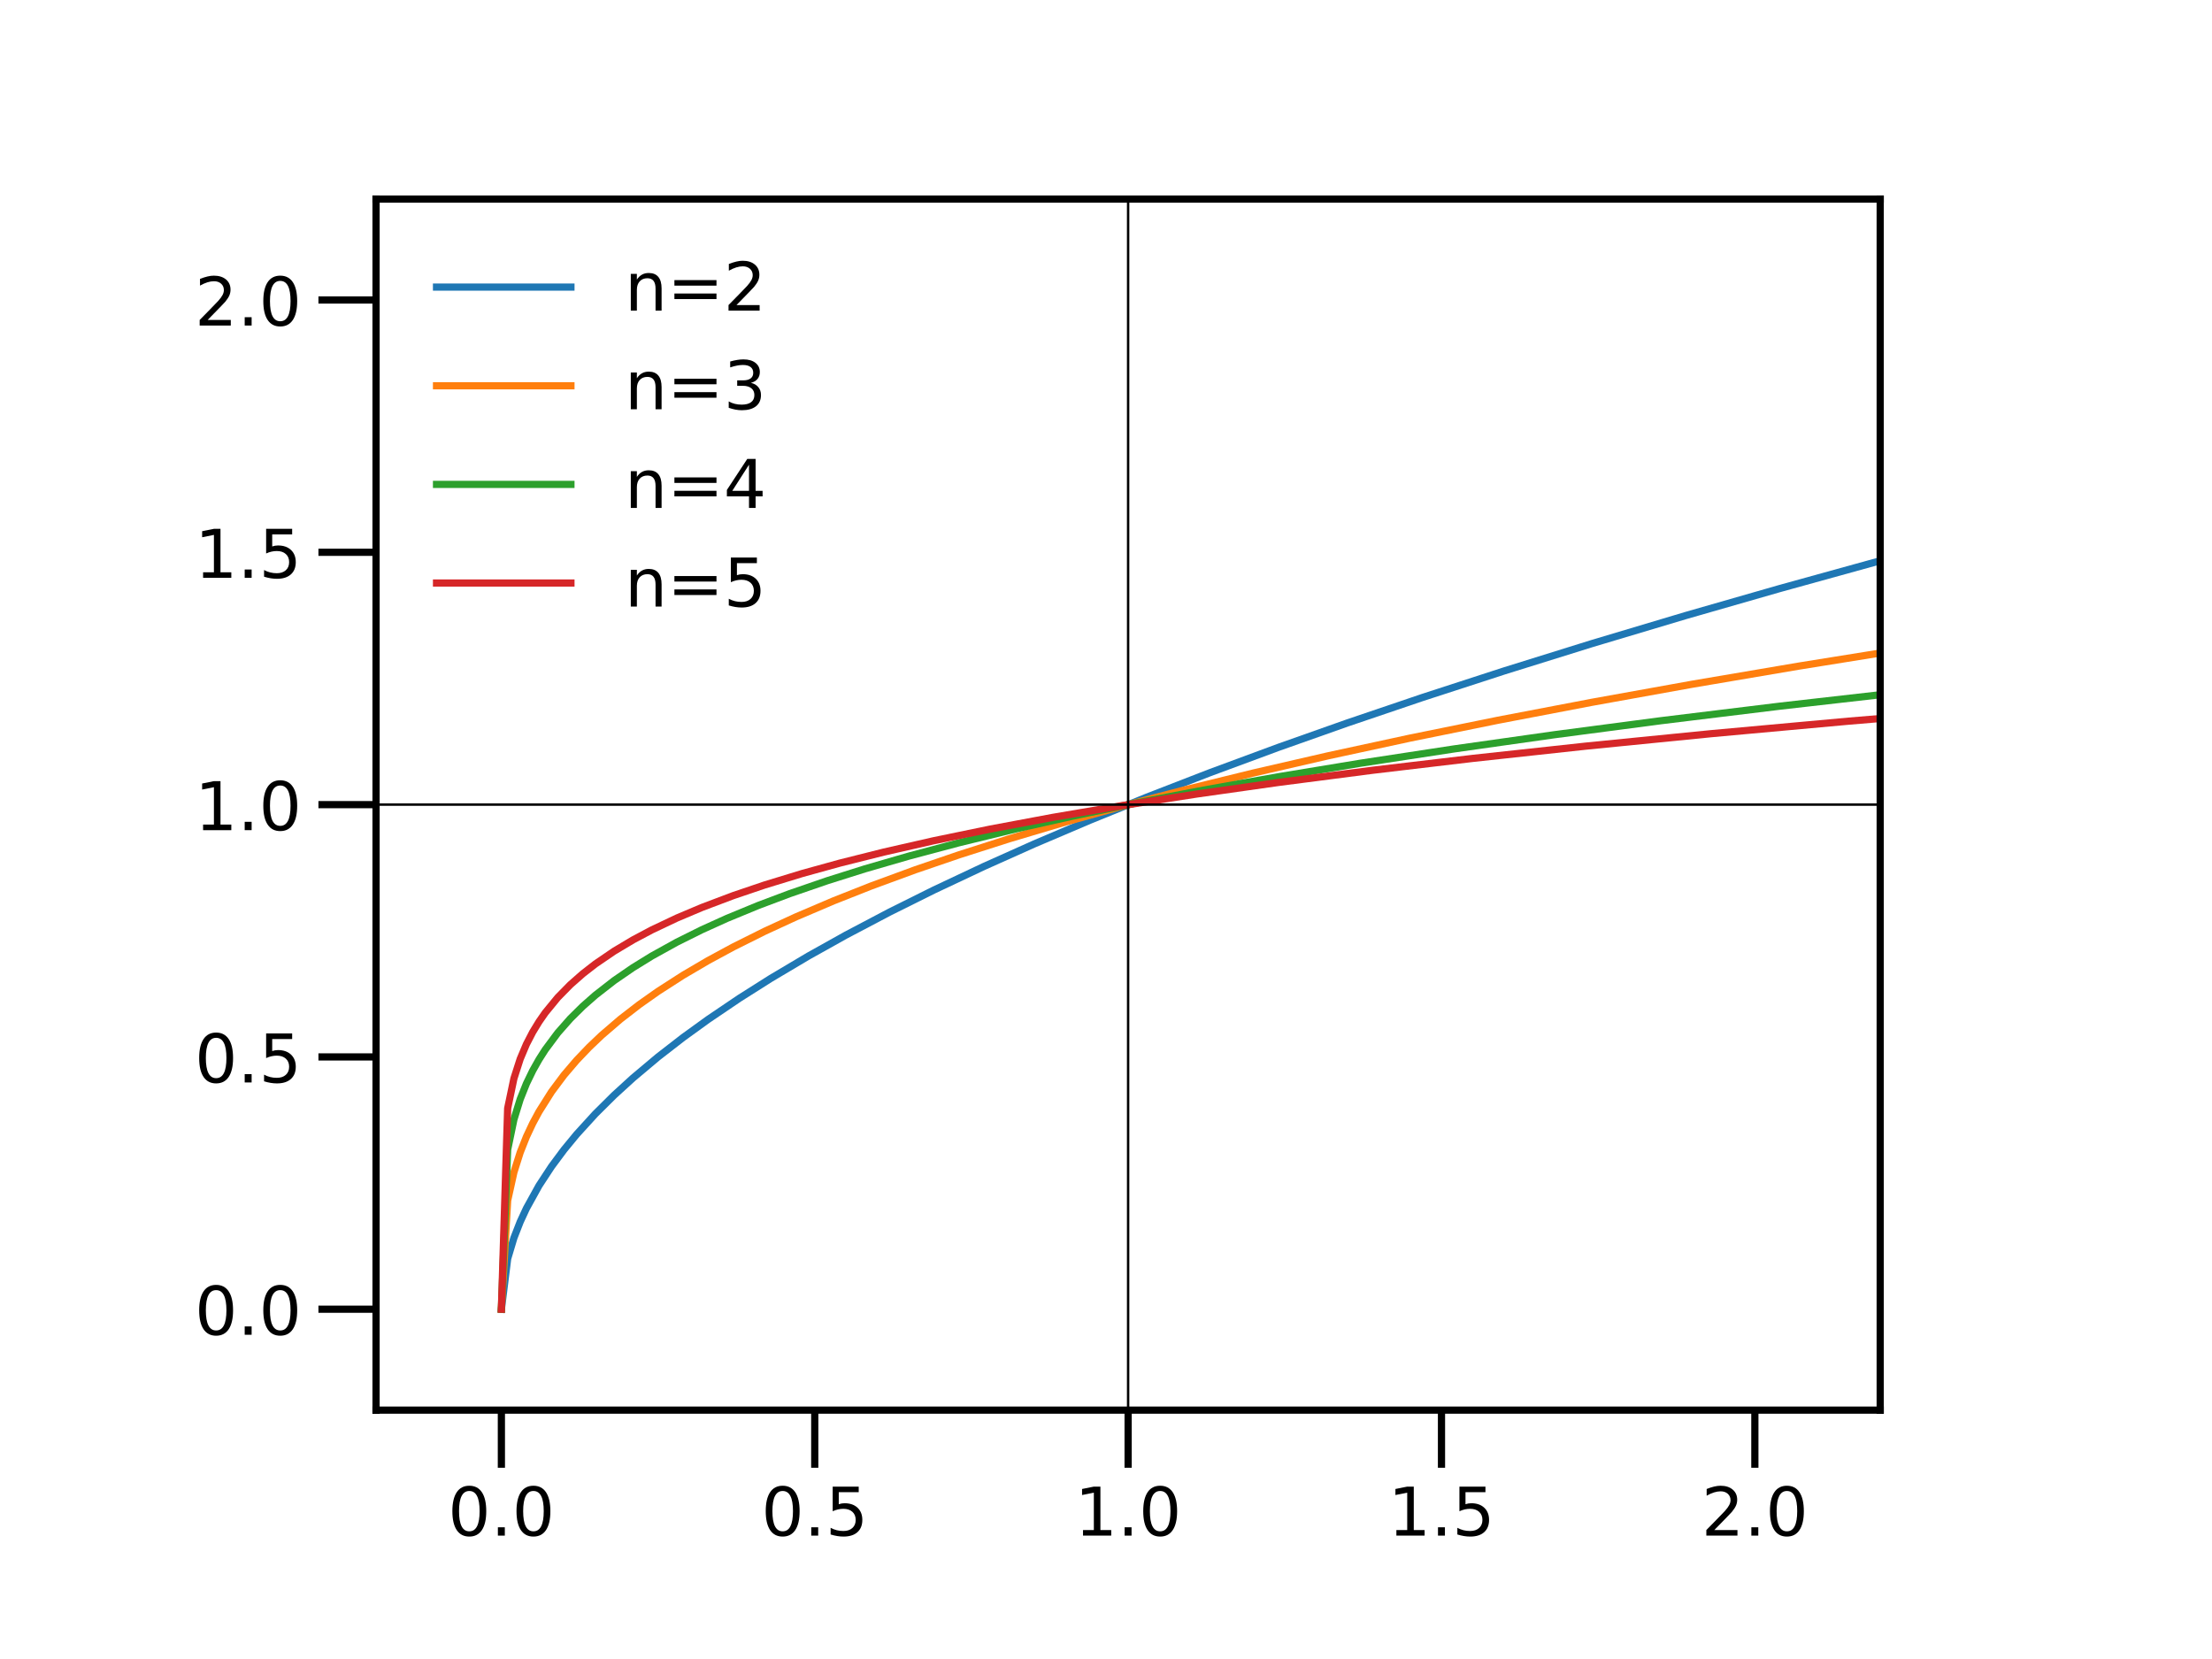 <?xml version="1.0" encoding="utf-8" standalone="no"?>
<!DOCTYPE svg PUBLIC "-//W3C//DTD SVG 1.1//EN"
  "http://www.w3.org/Graphics/SVG/1.1/DTD/svg11.dtd">
<!-- Created with matplotlib (https://matplotlib.org/) -->
<svg height="345.6pt" version="1.1" viewBox="0 0 460.8 345.6" width="460.8pt" xmlns="http://www.w3.org/2000/svg" xmlns:xlink="http://www.w3.org/1999/xlink">
 <defs>
  <style type="text/css">*{stroke-linecap:butt;stroke-linejoin:round;}</style>
 </defs>
 <g id="figure_1">
  <g id="patch_1">
   <path d="M 0 345.6 
L 460.8 345.6 
L 460.8 0 
L 0 0 
z
" style="fill:#ffffff;"/>
  </g>
  <g id="axes_1">
   <g id="patch_2">
    <path d="M 78.336 293.76 
L 391.68 293.76 
L 391.68 41.472 
L 78.336 41.472 
z
" style="fill:#ffffff;"/>
   </g>
   <g id="matplotlib.axis_1">
    <g id="xtick_1">
     <g id="line2d_1">
      <defs>
       <path d="M 0 0 
L 0 12 
" id="m03dac09658" style="stroke:#000000;stroke-width:1.5;"/>
      </defs>
      <g>
       <use style="stroke:#000000;stroke-width:1.5;" x="104.448" xlink:href="#m03dac09658" y="293.76"/>
      </g>
     </g>
     <g id="text_1">
      <!-- 0.0 -->
      <g transform="translate(93.316 319.898)scale(0.14 -0.14)">
       <defs>
        <path d="M 31.781 66.406 
Q 24.172 66.406 20.328 58.906 
Q 16.5 51.422 16.5 36.375 
Q 16.5 21.391 20.328 13.891 
Q 24.172 6.391 31.781 6.391 
Q 39.453 6.391 43.281 13.891 
Q 47.125 21.391 47.125 36.375 
Q 47.125 51.422 43.281 58.906 
Q 39.453 66.406 31.781 66.406 
z
M 31.781 74.219 
Q 44.047 74.219 50.516 64.516 
Q 56.984 54.828 56.984 36.375 
Q 56.984 17.969 50.516 8.266 
Q 44.047 -1.422 31.781 -1.422 
Q 19.531 -1.422 13.062 8.266 
Q 6.594 17.969 6.594 36.375 
Q 6.594 54.828 13.062 64.516 
Q 19.531 74.219 31.781 74.219 
z
" id="DejaVuSans-48"/>
        <path d="M 10.688 12.406 
L 21 12.406 
L 21 0 
L 10.688 0 
z
" id="DejaVuSans-46"/>
       </defs>
       <use xlink:href="#DejaVuSans-48"/>
       <use x="63.623" xlink:href="#DejaVuSans-46"/>
       <use x="95.41" xlink:href="#DejaVuSans-48"/>
      </g>
     </g>
    </g>
    <g id="xtick_2">
     <g id="line2d_2">
      <g>
       <use style="stroke:#000000;stroke-width:1.5;" x="169.728" xlink:href="#m03dac09658" y="293.76"/>
      </g>
     </g>
     <g id="text_2">
      <!-- 0.5 -->
      <g transform="translate(158.596 319.898)scale(0.14 -0.14)">
       <defs>
        <path d="M 10.797 72.906 
L 49.516 72.906 
L 49.516 64.594 
L 19.828 64.594 
L 19.828 46.734 
Q 21.969 47.469 24.109 47.828 
Q 26.266 48.188 28.422 48.188 
Q 40.625 48.188 47.75 41.5 
Q 54.891 34.812 54.891 23.391 
Q 54.891 11.625 47.562 5.094 
Q 40.234 -1.422 26.906 -1.422 
Q 22.312 -1.422 17.547 -0.641 
Q 12.797 0.141 7.719 1.703 
L 7.719 11.625 
Q 12.109 9.234 16.797 8.062 
Q 21.484 6.891 26.703 6.891 
Q 35.156 6.891 40.078 11.328 
Q 45.016 15.766 45.016 23.391 
Q 45.016 31 40.078 35.438 
Q 35.156 39.891 26.703 39.891 
Q 22.75 39.891 18.812 39.016 
Q 14.891 38.141 10.797 36.281 
z
" id="DejaVuSans-53"/>
       </defs>
       <use xlink:href="#DejaVuSans-48"/>
       <use x="63.623" xlink:href="#DejaVuSans-46"/>
       <use x="95.41" xlink:href="#DejaVuSans-53"/>
      </g>
     </g>
    </g>
    <g id="xtick_3">
     <g id="line2d_3">
      <g>
       <use style="stroke:#000000;stroke-width:1.5;" x="235.008" xlink:href="#m03dac09658" y="293.76"/>
      </g>
     </g>
     <g id="text_3">
      <!-- 1.0 -->
      <g transform="translate(223.876 319.898)scale(0.14 -0.14)">
       <defs>
        <path d="M 12.406 8.297 
L 28.516 8.297 
L 28.516 63.922 
L 10.984 60.406 
L 10.984 69.391 
L 28.422 72.906 
L 38.281 72.906 
L 38.281 8.297 
L 54.391 8.297 
L 54.391 0 
L 12.406 0 
z
" id="DejaVuSans-49"/>
       </defs>
       <use xlink:href="#DejaVuSans-49"/>
       <use x="63.623" xlink:href="#DejaVuSans-46"/>
       <use x="95.41" xlink:href="#DejaVuSans-48"/>
      </g>
     </g>
    </g>
    <g id="xtick_4">
     <g id="line2d_4">
      <g>
       <use style="stroke:#000000;stroke-width:1.5;" x="300.288" xlink:href="#m03dac09658" y="293.76"/>
      </g>
     </g>
     <g id="text_4">
      <!-- 1.5 -->
      <g transform="translate(289.156 319.898)scale(0.14 -0.14)">
       <use xlink:href="#DejaVuSans-49"/>
       <use x="63.623" xlink:href="#DejaVuSans-46"/>
       <use x="95.41" xlink:href="#DejaVuSans-53"/>
      </g>
     </g>
    </g>
    <g id="xtick_5">
     <g id="line2d_5">
      <g>
       <use style="stroke:#000000;stroke-width:1.5;" x="365.568" xlink:href="#m03dac09658" y="293.76"/>
      </g>
     </g>
     <g id="text_5">
      <!-- 2.0 -->
      <g transform="translate(354.436 319.898)scale(0.14 -0.14)">
       <defs>
        <path d="M 19.188 8.297 
L 53.609 8.297 
L 53.609 0 
L 7.328 0 
L 7.328 8.297 
Q 12.938 14.109 22.625 23.891 
Q 32.328 33.688 34.812 36.531 
Q 39.547 41.844 41.422 45.531 
Q 43.312 49.219 43.312 52.781 
Q 43.312 58.594 39.234 62.25 
Q 35.156 65.922 28.609 65.922 
Q 23.969 65.922 18.812 64.312 
Q 13.672 62.703 7.812 59.422 
L 7.812 69.391 
Q 13.766 71.781 18.938 73 
Q 24.125 74.219 28.422 74.219 
Q 39.75 74.219 46.484 68.547 
Q 53.219 62.891 53.219 53.422 
Q 53.219 48.922 51.531 44.891 
Q 49.859 40.875 45.406 35.406 
Q 44.188 33.984 37.641 27.219 
Q 31.109 20.453 19.188 8.297 
z
" id="DejaVuSans-50"/>
       </defs>
       <use xlink:href="#DejaVuSans-50"/>
       <use x="63.623" xlink:href="#DejaVuSans-46"/>
       <use x="95.41" xlink:href="#DejaVuSans-48"/>
      </g>
     </g>
    </g>
   </g>
   <g id="matplotlib.axis_2">
    <g id="ytick_1">
     <g id="line2d_6">
      <defs>
       <path d="M 0 0 
L -12 0 
" id="m85b30acad6" style="stroke:#000000;stroke-width:1.5;"/>
      </defs>
      <g>
       <use style="stroke:#000000;stroke-width:1.5;" x="78.336" xlink:href="#m85b30acad6" y="272.736"/>
      </g>
     </g>
     <g id="text_6">
      <!-- 0.0 -->
      <g transform="translate(40.572 278.055)scale(0.14 -0.14)">
       <use xlink:href="#DejaVuSans-48"/>
       <use x="63.623" xlink:href="#DejaVuSans-46"/>
       <use x="95.41" xlink:href="#DejaVuSans-48"/>
      </g>
     </g>
    </g>
    <g id="ytick_2">
     <g id="line2d_7">
      <g>
       <use style="stroke:#000000;stroke-width:1.5;" x="78.336" xlink:href="#m85b30acad6" y="220.176"/>
      </g>
     </g>
     <g id="text_7">
      <!-- 0.5 -->
      <g transform="translate(40.572 225.495)scale(0.14 -0.14)">
       <use xlink:href="#DejaVuSans-48"/>
       <use x="63.623" xlink:href="#DejaVuSans-46"/>
       <use x="95.41" xlink:href="#DejaVuSans-53"/>
      </g>
     </g>
    </g>
    <g id="ytick_3">
     <g id="line2d_8">
      <g>
       <use style="stroke:#000000;stroke-width:1.5;" x="78.336" xlink:href="#m85b30acad6" y="167.616"/>
      </g>
     </g>
     <g id="text_8">
      <!-- 1.0 -->
      <g transform="translate(40.572 172.935)scale(0.14 -0.14)">
       <use xlink:href="#DejaVuSans-49"/>
       <use x="63.623" xlink:href="#DejaVuSans-46"/>
       <use x="95.41" xlink:href="#DejaVuSans-48"/>
      </g>
     </g>
    </g>
    <g id="ytick_4">
     <g id="line2d_9">
      <g>
       <use style="stroke:#000000;stroke-width:1.5;" x="78.336" xlink:href="#m85b30acad6" y="115.056"/>
      </g>
     </g>
     <g id="text_9">
      <!-- 1.5 -->
      <g transform="translate(40.572 120.375)scale(0.14 -0.14)">
       <use xlink:href="#DejaVuSans-49"/>
       <use x="63.623" xlink:href="#DejaVuSans-46"/>
       <use x="95.41" xlink:href="#DejaVuSans-53"/>
      </g>
     </g>
    </g>
    <g id="ytick_5">
     <g id="line2d_10">
      <g>
       <use style="stroke:#000000;stroke-width:1.5;" x="78.336" xlink:href="#m85b30acad6" y="62.496"/>
      </g>
     </g>
     <g id="text_10">
      <!-- 2.0 -->
      <g transform="translate(40.572 67.815)scale(0.14 -0.14)">
       <use xlink:href="#DejaVuSans-50"/>
       <use x="63.623" xlink:href="#DejaVuSans-46"/>
       <use x="95.41" xlink:href="#DejaVuSans-48"/>
      </g>
     </g>
    </g>
   </g>
   <g id="line2d_11">
    <path clip-path="url(#pd7f13c1dcf)" d="M 104.448 272.736 
L 105.754 262.224 
L 107.059 257.87 
L 108.365 254.529 
L 109.67 251.712 
L 112.282 246.987 
L 114.893 243.004 
L 117.504 239.494 
L 120.115 236.321 
L 124.032 232.023 
L 127.949 228.137 
L 131.866 224.564 
L 137.088 220.176 
L 142.31 216.127 
L 147.533 212.349 
L 154.061 207.936 
L 160.589 203.804 
L 168.422 199.152 
L 176.256 194.777 
L 185.395 189.964 
L 194.534 185.417 
L 204.979 180.494 
L 215.424 175.82 
L 227.174 170.818 
L 238.925 166.051 
L 251.981 160.992 
L 266.342 155.679 
L 280.704 150.598 
L 296.371 145.285 
L 313.344 139.769 
L 331.622 134.073 
L 351.206 128.22 
L 370.79 122.595 
L 391.68 116.818 
L 413.875 110.906 
L 437.376 104.873 
L 461.8 98.825 
L 461.8 98.825 
" style="fill:none;stroke:#1f77b4;stroke-linecap:square;stroke-width:1.5;"/>
   </g>
   <g id="line2d_12">
    <path clip-path="url(#pd7f13c1dcf)" d="M 104.448 272.736 
L 105.754 250.089 
L 107.059 244.202 
L 108.365 240.073 
L 109.67 236.785 
L 110.976 234.009 
L 112.282 231.583 
L 114.893 227.441 
L 117.504 223.944 
L 120.115 220.886 
L 122.726 218.153 
L 125.338 215.668 
L 129.254 212.304 
L 133.171 209.277 
L 137.088 206.515 
L 142.31 203.156 
L 147.533 200.094 
L 152.755 197.27 
L 159.283 194.013 
L 165.811 191.005 
L 173.645 187.666 
L 181.478 184.57 
L 190.618 181.212 
L 199.757 178.085 
L 210.202 174.746 
L 221.952 171.244 
L 233.702 167.968 
L 246.758 164.553 
L 261.12 161.029 
L 276.787 157.423 
L 293.76 153.756 
L 312.038 150.044 
L 331.622 146.301 
L 352.512 142.538 
L 374.707 138.766 
L 398.208 134.99 
L 424.32 131.024 
L 451.738 127.085 
L 461.8 125.692 
L 461.8 125.692 
" style="fill:none;stroke:#ff7f0e;stroke-linecap:square;stroke-width:1.5;"/>
   </g>
   <g id="line2d_13">
    <path clip-path="url(#pd7f13c1dcf)" d="M 104.448 272.736 
L 105.754 239.494 
L 107.059 233.205 
L 108.365 228.987 
L 109.67 225.725 
L 110.976 223.028 
L 112.282 220.71 
L 113.587 218.666 
L 116.198 215.159 
L 118.81 212.197 
L 121.421 209.615 
L 124.032 207.316 
L 127.949 204.266 
L 131.866 201.575 
L 135.782 199.16 
L 141.005 196.269 
L 146.227 193.673 
L 151.45 191.31 
L 157.978 188.619 
L 164.506 186.165 
L 172.339 183.47 
L 180.173 180.999 
L 189.312 178.349 
L 199.757 175.57 
L 211.507 172.704 
L 223.258 170.065 
L 236.314 167.354 
L 250.675 164.595 
L 266.342 161.808 
L 283.315 159.008 
L 302.899 156.016 
L 323.789 153.058 
L 345.984 150.139 
L 370.79 147.106 
L 396.902 144.134 
L 425.626 141.087 
L 456.96 137.987 
L 461.8 137.527 
L 461.8 137.527 
" style="fill:none;stroke:#2ca02c;stroke-linecap:square;stroke-width:1.5;"/>
   </g>
   <g id="line2d_14">
    <path clip-path="url(#pd7f13c1dcf)" d="M 104.448 272.736 
L 105.754 230.887 
L 107.059 224.664 
L 108.365 220.603 
L 109.67 217.516 
L 110.976 214.996 
L 112.282 212.851 
L 113.587 210.976 
L 116.198 207.793 
L 118.81 205.133 
L 121.421 202.837 
L 124.032 200.807 
L 127.949 198.136 
L 131.866 195.8 
L 135.782 193.718 
L 141.005 191.244 
L 146.227 189.038 
L 152.755 186.572 
L 159.283 184.36 
L 167.117 181.968 
L 174.95 179.804 
L 184.09 177.511 
L 194.534 175.135 
L 206.285 172.712 
L 219.341 170.27 
L 233.702 167.827 
L 249.37 165.399 
L 266.342 162.995 
L 285.926 160.46 
L 306.816 157.986 
L 330.317 155.437 
L 356.429 152.842 
L 385.152 150.226 
L 416.486 147.605 
L 450.432 144.994 
L 461.8 144.165 
L 461.8 144.165 
" style="fill:none;stroke:#d62728;stroke-linecap:square;stroke-width:1.5;"/>
   </g>
   <g id="line2d_15">
    <path clip-path="url(#pd7f13c1dcf)" d="M 78.336 167.616 
L 391.68 167.616 
" style="fill:none;stroke:#000000;stroke-linecap:square;stroke-width:0.5;"/>
   </g>
   <g id="line2d_16">
    <path clip-path="url(#pd7f13c1dcf)" d="M 235.008 293.76 
L 235.008 41.472 
" style="fill:none;stroke:#000000;stroke-linecap:square;stroke-width:0.5;"/>
   </g>
   <g id="patch_3">
    <path d="M 78.336 293.76 
L 78.336 41.472 
" style="fill:none;stroke:#000000;stroke-linecap:square;stroke-linejoin:miter;stroke-width:1.5;"/>
   </g>
   <g id="patch_4">
    <path d="M 391.68 293.76 
L 391.68 41.472 
" style="fill:none;stroke:#000000;stroke-linecap:square;stroke-linejoin:miter;stroke-width:1.5;"/>
   </g>
   <g id="patch_5">
    <path d="M 78.336 293.76 
L 391.68 293.76 
" style="fill:none;stroke:#000000;stroke-linecap:square;stroke-linejoin:miter;stroke-width:1.5;"/>
   </g>
   <g id="patch_6">
    <path d="M 78.336 41.472 
L 391.68 41.472 
" style="fill:none;stroke:#000000;stroke-linecap:square;stroke-linejoin:miter;stroke-width:1.5;"/>
   </g>
   <g id="legend_1">
    <g id="patch_7">
     <path d="M 88.136 134.869 
L 162.448 134.869 
Q 165.248 134.869 165.248 132.07 
L 165.248 51.272 
Q 165.248 48.472 162.448 48.472 
L 88.136 48.472 
Q 85.336 48.472 85.336 51.272 
L 85.336 132.07 
Q 85.336 134.869 88.136 134.869 
z
" style="fill:none;opacity:0;"/>
    </g>
    <g id="line2d_17">
     <path d="M 90.936 59.81 
L 118.936 59.81 
" style="fill:none;stroke:#1f77b4;stroke-linecap:square;stroke-width:1.5;"/>
    </g>
    <g id="line2d_18"/>
    <g id="text_11">
     <!-- n=2 -->
     <g transform="translate(130.136 64.71)scale(0.14 -0.14)">
      <defs>
       <path d="M 54.891 33.016 
L 54.891 0 
L 45.906 0 
L 45.906 32.719 
Q 45.906 40.484 42.875 44.328 
Q 39.844 48.188 33.797 48.188 
Q 26.516 48.188 22.312 43.547 
Q 18.109 38.922 18.109 30.906 
L 18.109 0 
L 9.078 0 
L 9.078 54.688 
L 18.109 54.688 
L 18.109 46.188 
Q 21.344 51.125 25.703 53.562 
Q 30.078 56 35.797 56 
Q 45.219 56 50.047 50.172 
Q 54.891 44.344 54.891 33.016 
z
" id="DejaVuSans-110"/>
       <path d="M 10.594 45.406 
L 73.188 45.406 
L 73.188 37.203 
L 10.594 37.203 
z
M 10.594 25.484 
L 73.188 25.484 
L 73.188 17.188 
L 10.594 17.188 
z
" id="DejaVuSans-61"/>
      </defs>
      <use xlink:href="#DejaVuSans-110"/>
      <use x="63.379" xlink:href="#DejaVuSans-61"/>
      <use x="147.168" xlink:href="#DejaVuSans-50"/>
     </g>
    </g>
    <g id="line2d_19">
     <path d="M 90.936 80.359 
L 118.936 80.359 
" style="fill:none;stroke:#ff7f0e;stroke-linecap:square;stroke-width:1.5;"/>
    </g>
    <g id="line2d_20"/>
    <g id="text_12">
     <!-- n=3 -->
     <g transform="translate(130.136 85.259)scale(0.14 -0.14)">
      <defs>
       <path d="M 40.578 39.312 
Q 47.656 37.797 51.625 33 
Q 55.609 28.219 55.609 21.188 
Q 55.609 10.406 48.188 4.484 
Q 40.766 -1.422 27.094 -1.422 
Q 22.516 -1.422 17.656 -0.516 
Q 12.797 0.391 7.625 2.203 
L 7.625 11.719 
Q 11.719 9.328 16.594 8.109 
Q 21.484 6.891 26.812 6.891 
Q 36.078 6.891 40.938 10.547 
Q 45.797 14.203 45.797 21.188 
Q 45.797 27.641 41.281 31.266 
Q 36.766 34.906 28.719 34.906 
L 20.219 34.906 
L 20.219 43.016 
L 29.109 43.016 
Q 36.375 43.016 40.234 45.922 
Q 44.094 48.828 44.094 54.297 
Q 44.094 59.906 40.109 62.906 
Q 36.141 65.922 28.719 65.922 
Q 24.656 65.922 20.016 65.031 
Q 15.375 64.156 9.812 62.312 
L 9.812 71.094 
Q 15.438 72.656 20.344 73.438 
Q 25.25 74.219 29.594 74.219 
Q 40.828 74.219 47.359 69.109 
Q 53.906 64.016 53.906 55.328 
Q 53.906 49.266 50.438 45.094 
Q 46.969 40.922 40.578 39.312 
z
" id="DejaVuSans-51"/>
      </defs>
      <use xlink:href="#DejaVuSans-110"/>
      <use x="63.379" xlink:href="#DejaVuSans-61"/>
      <use x="147.168" xlink:href="#DejaVuSans-51"/>
     </g>
    </g>
    <g id="line2d_21">
     <path d="M 90.936 100.909 
L 118.936 100.909 
" style="fill:none;stroke:#2ca02c;stroke-linecap:square;stroke-width:1.5;"/>
    </g>
    <g id="line2d_22"/>
    <g id="text_13">
     <!-- n=4 -->
     <g transform="translate(130.136 105.809)scale(0.14 -0.14)">
      <defs>
       <path d="M 37.797 64.312 
L 12.891 25.391 
L 37.797 25.391 
z
M 35.203 72.906 
L 47.609 72.906 
L 47.609 25.391 
L 58.016 25.391 
L 58.016 17.188 
L 47.609 17.188 
L 47.609 0 
L 37.797 0 
L 37.797 17.188 
L 4.891 17.188 
L 4.891 26.703 
z
" id="DejaVuSans-52"/>
      </defs>
      <use xlink:href="#DejaVuSans-110"/>
      <use x="63.379" xlink:href="#DejaVuSans-61"/>
      <use x="147.168" xlink:href="#DejaVuSans-52"/>
     </g>
    </g>
    <g id="line2d_23">
     <path d="M 90.936 121.458 
L 118.936 121.458 
" style="fill:none;stroke:#d62728;stroke-linecap:square;stroke-width:1.5;"/>
    </g>
    <g id="line2d_24"/>
    <g id="text_14">
     <!-- n=5 -->
     <g transform="translate(130.136 126.358)scale(0.14 -0.14)">
      <use xlink:href="#DejaVuSans-110"/>
      <use x="63.379" xlink:href="#DejaVuSans-61"/>
      <use x="147.168" xlink:href="#DejaVuSans-53"/>
     </g>
    </g>
   </g>
  </g>
 </g>
 <defs>
  <clipPath id="pd7f13c1dcf">
   <rect height="252.288" width="313.344" x="78.336" y="41.472"/>
  </clipPath>
 </defs>
</svg>

